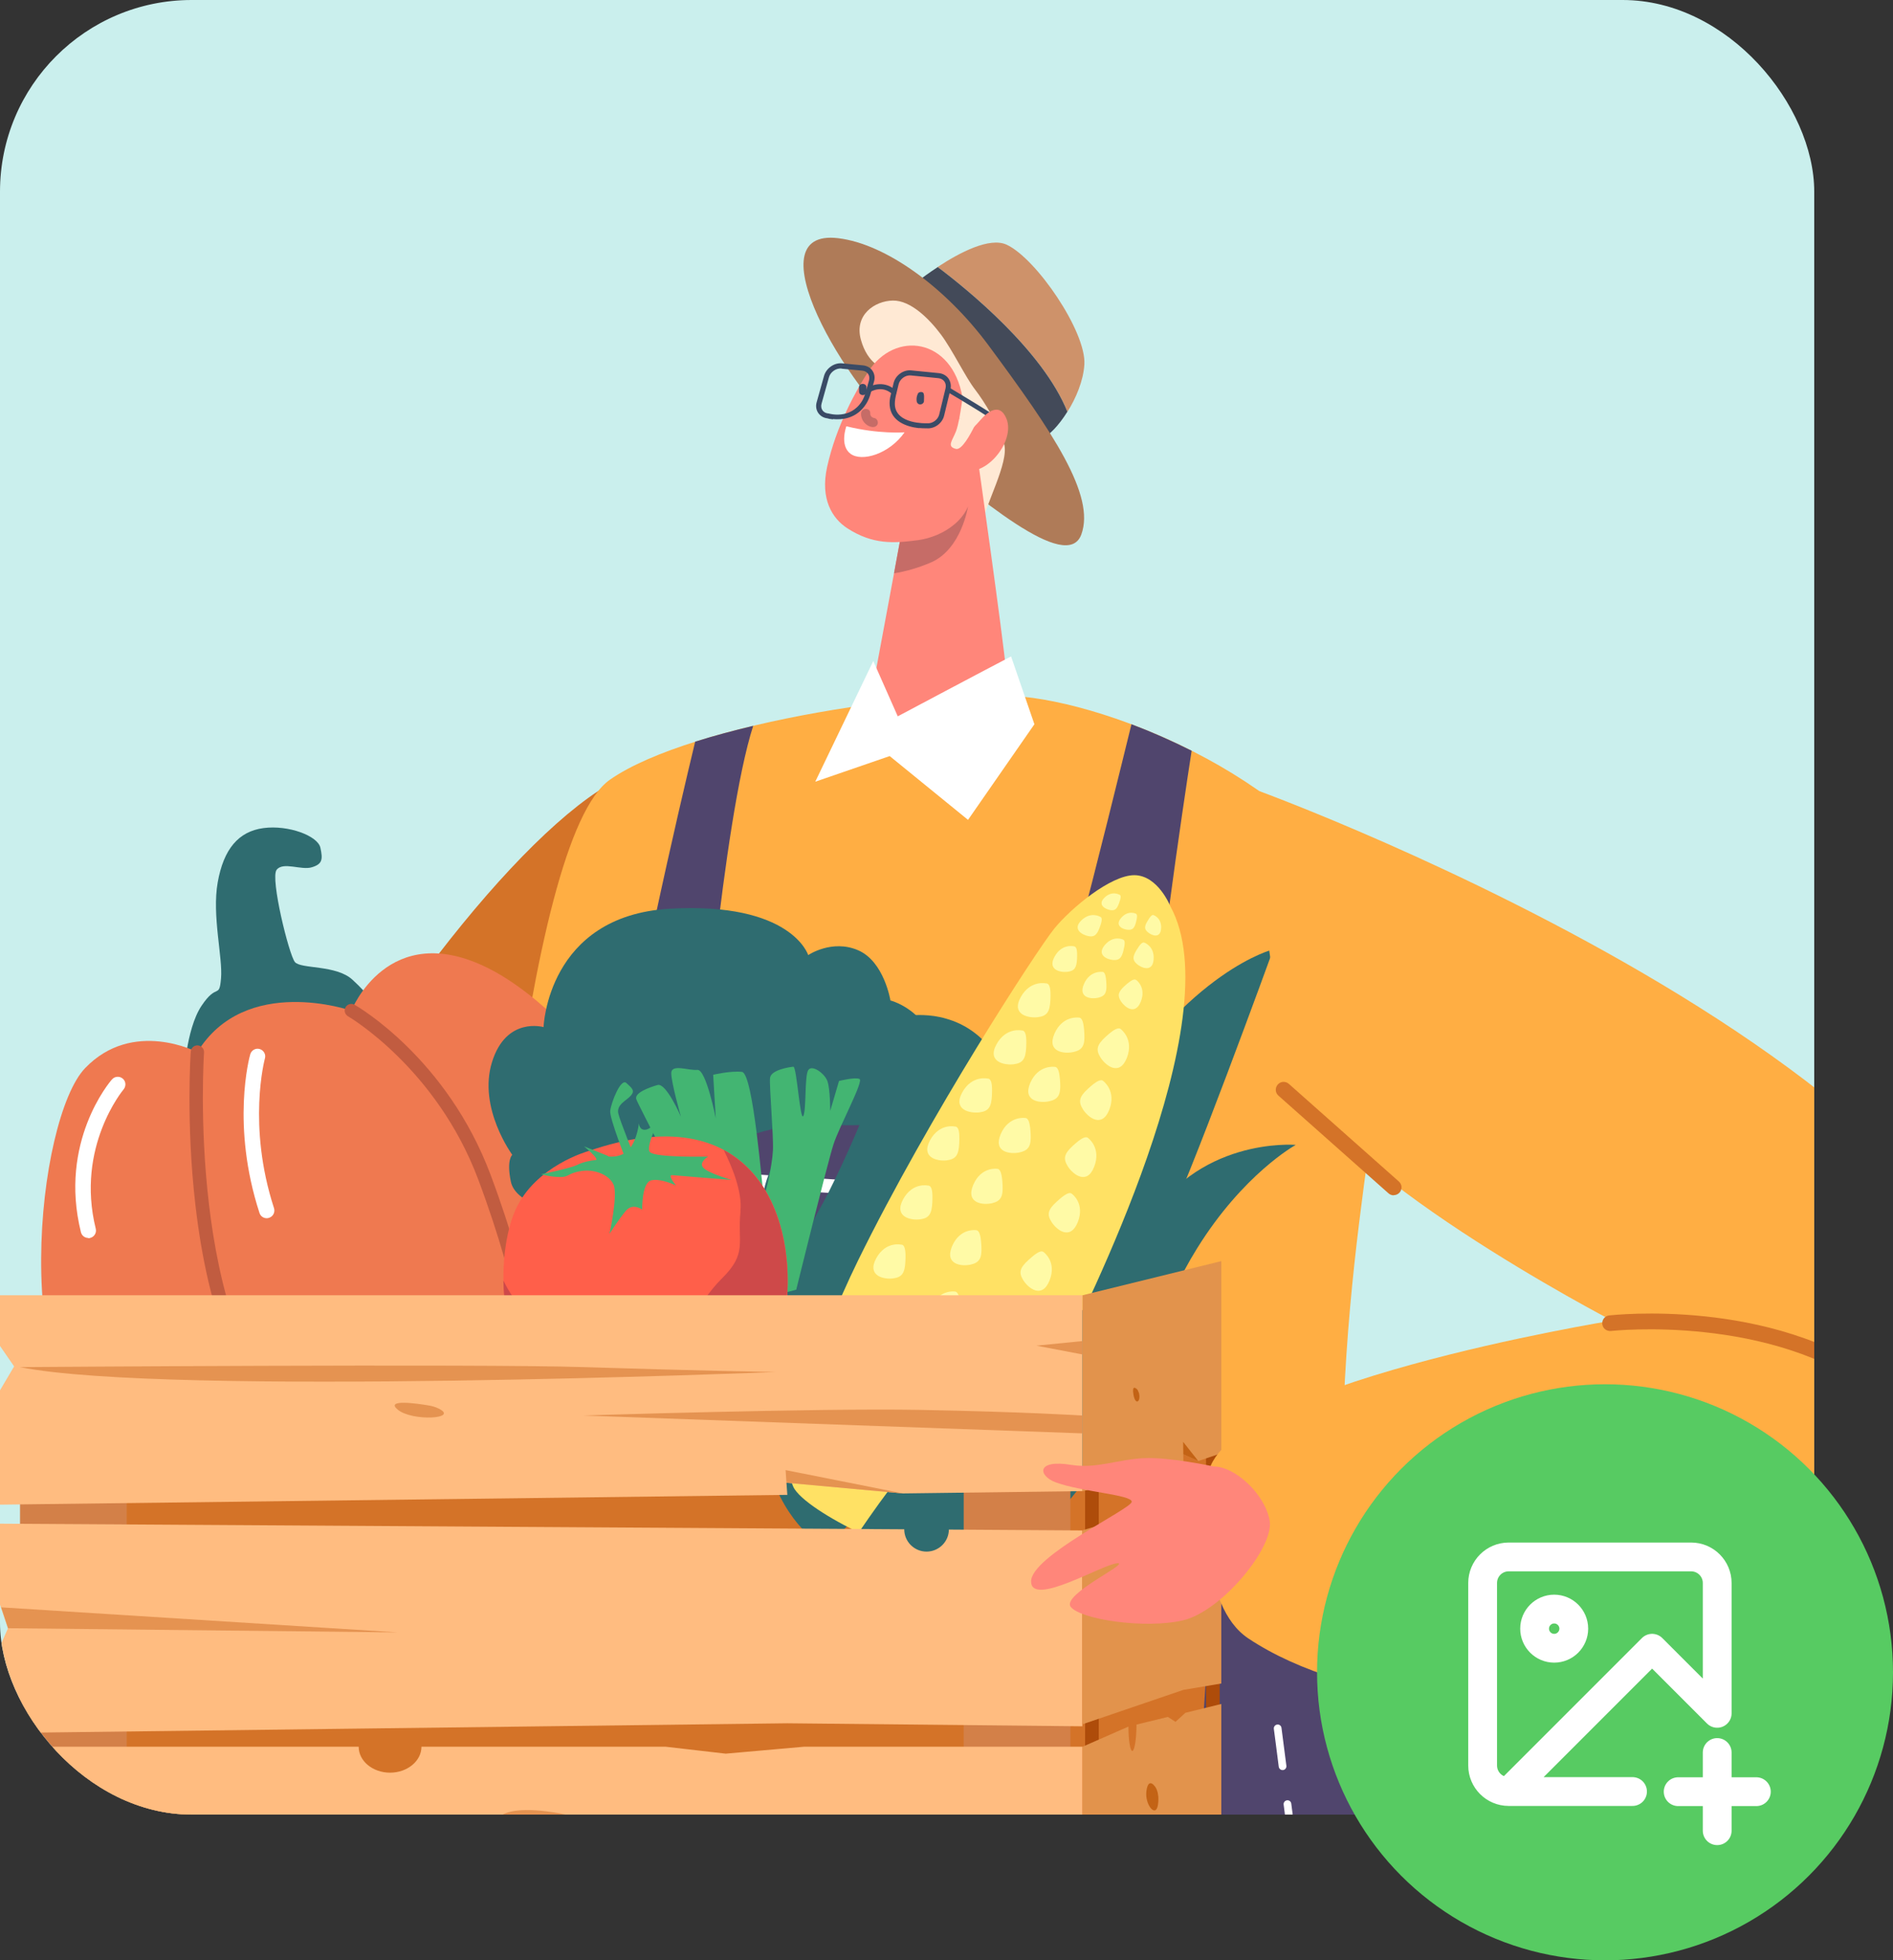 <?xml version="1.0" encoding="UTF-8"?>
<svg id="Layer_2" data-name="Layer 2" xmlns="http://www.w3.org/2000/svg" xmlns:xlink="http://www.w3.org/1999/xlink" viewBox="0 0 131.47 136.12">
  <rect x="0" y="0" width="131.47" height="136.12" fill="#333333" stroke="none"/>
  <defs>
    <style>
      .cls-1 {
        clip-path: url(#clippath);
      }

      .cls-2, .cls-3 {
        fill: none;
      }

      .cls-2, .cls-4, .cls-5, .cls-6, .cls-7, .cls-8, .cls-9, .cls-10, .cls-11, .cls-12, .cls-13, .cls-14, .cls-15, .cls-16, .cls-17, .cls-18, .cls-19, .cls-20, .cls-21, .cls-22, .cls-23, .cls-24, .cls-25, .cls-26, .cls-27, .cls-28, .cls-29, .cls-30, .cls-31, .cls-32 {
        stroke-width: 0px;
      }

      .cls-3 {
        stroke: #fff;
        stroke-linecap: round;
        stroke-linejoin: round;
        stroke-width: 2px;
      }

      .cls-4 {
        fill: #50456d;
      }

      .cls-5 {
        fill: #3a4b66;
      }

      .cls-6 {
        fill: #57cb62;
      }

      .cls-7 {
        fill: #2f6c70;
      }

      .cls-8 {
        fill: #3761a5;
      }

      .cls-9 {
        fill: #43b572;
      }

      .cls-10 {
        fill: #434a59;
      }

      .cls-11 {
        fill: #d38048;
      }

      .cls-12 {
        fill: #caefed;
      }

      .cls-13 {
        fill: #c66c67;
      }

      .cls-14 {
        fill: #ce4949;
      }

      .cls-15 {
        fill: #e2934c;
      }

      .cls-16 {
        fill: #ae4c0a;
      }

      .cls-17 {
        fill: #d47328;
      }

      .cls-18 {
        fill: #c15c40;
      }

      .cls-19 {
        fill: #af7b58;
      }

      .cls-20 {
        fill: #ce926a;
      }

      .cls-21 {
        fill: #c36315;
      }

      .cls-22 {
        fill: #ff5f4a;
      }

      .cls-23 {
        fill: #ff867a;
      }

      .cls-24 {
        fill: #ffae43;
      }

      .cls-25 {
        fill: #fff;
      }

      .cls-26 {
        fill: #ffe164;
      }

      .cls-27 {
        fill: #fffaa6;
      }

      .cls-28 {
        fill: #ffe9d4;
      }

      .cls-29 {
        fill: #ef7950;
      }

      .cls-30 {
        fill: #e59351;
      }

      .cls-31 {
        fill: #ffbc80;
      }

      .cls-32 {
        fill: #f27872;
      }
    </style>
    <clipPath id="clippath">
      <rect class="cls-2" width="126" height="126" rx="13.31" ry="13.31"/>
    </clipPath>
  </defs>
  <g id="Layer_1-2" data-name="Layer 1">
    <rect class="cls-12" width="126" height="126" rx="13.31" ry="13.31"/>
    <g class="cls-1">
      <g>
        <path class="cls-17" d="m47.76,62.84c-.97-10.75-3.85-9.48-6.22-7.91-14.64,9.69-44.58,60.44-24.37,67.68,15.14,5.43,18.42-17.82,18.42-17.82,0,0,12.8-34.89,12.17-41.95Z"/>
        <path class="cls-24" d="m32.01,118.5c1.4-24.52,4.44-60.22,10.35-64.36,5.67-3.97,23-6.57,29.37-5.68,7.74,1.07,21.28,7.38,23.86,16.63,2.02,7.22-2.63,18.72-2.38,39.91.06,4.99.14,10.62.21,16.2.12,8.97-62.17,10.53-61.41-2.69Z"/>
        <g>
          <path class="cls-7" d="m12.76,74.85s.14-3.36,1.23-5,1.23-.45,1.36-1.91-.64-4.36-.23-6.67c.41-2.32,1.45-3.54,3.18-3.77,1.73-.23,3.77.54,3.95,1.36.18.82.14,1.14-.59,1.36-.73.23-2-.41-2.45.18s.86,5.9,1.27,6.4c.41.5,2.86.18,4,1.23,1.14,1.04,2,2.21,2,2.45s-7.35,4.05-9.31,4.32-4.4.05-4.4.05Z"/>
          <path class="cls-29" d="m13.71,73.06s-4.48-2.35-7.8,1.11c-3.33,3.46-5.45,22.6,1.93,27.62,9.89,6.72,14.68-.33,14.68-.33,0,0,6.72,1.56,10.66-.21,4.87-2.18,4.33-3.87,4.33-3.87,0,0,8.41-.39,10.57-6.88,2.15-6.5-7.17-19.75-14.15-23.26-6.98-3.51-9.53,2.94-9.53,2.94,0,0-7.37-2.57-10.7,2.89Z"/>
          <path class="cls-18" d="m20.43,99.99c-.11,0-.22-.04-.31-.12-3.45-3.04-5.66-8.49-6.55-16.21-.66-5.7-.33-10.59-.32-10.64.02-.26.24-.45.49-.43.25.02.45.24.43.49-.01.19-1.27,19.18,6.57,26.09.19.17.21.46.04.65-.09.1-.22.16-.35.16Z"/>
          <path class="cls-18" d="m37.18,95.63c-.23,0-.44-.18-.46-.42,0-.05-.57-5.49-3.51-13.32-2.9-7.72-8.98-11.29-9.04-11.32-.22-.13-.3-.41-.17-.63.13-.22.41-.3.63-.17.26.15,6.42,3.75,9.44,11.8,2.98,7.95,3.56,13.5,3.57,13.55.03.25-.16.48-.41.51-.02,0-.03,0-.05,0Z"/>
          <path class="cls-25" d="m6.13,85.96c-.24,0-.45-.16-.51-.4-1.55-6.25,2-10.44,2.16-10.61.19-.22.53-.24.75-.05.22.19.24.52.05.75h0s-3.34,3.97-1.93,9.67c.07.28-.1.57-.39.64-.04.01-.09.02-.13.02Z"/>
          <path class="cls-25" d="m18.52,84.59c-.22,0-.43-.14-.5-.37-1.98-6.08-.7-10.82-.64-11.01.08-.28.37-.45.65-.37.28.08.45.37.37.65-.02.07-1.24,4.65.63,10.4.09.28-.06.58-.34.67-.05.02-.11.03-.16.03Z"/>
        </g>
        <path class="cls-4" d="m106.06,216.75s-12.6-92.65-12.75-104.26c-2.81-.03-9-.57-13.18-4.5-5.05-4.75,1.42-48.02,2.63-55.86-1.39-.7-2.8-1.32-4.18-1.84-.66,2.69-2.58,10.51-3.58,14.19-1.21,4.49-2.51,13.92-2.51,13.92l-23.85-1.9s1.54-19.48,3.67-26.1c-1.41.34-2.77.7-4.03,1.1-1.08,4.48-4.37,18.49-6.13,29.92-1.47,9.57-2.69,22.73-6.4,24.81-1.19.67-2.22,1.2-3.07,1.61-1.27,18.14-1.72,33.85-1.72,33.85,0,0,.02.01.07.03-.19,17.84-.81,51.31,2.21,82.57,10.68.84,42.83,4.88,73.06-5.83l-.25-1.71Z"/>
        <path class="cls-25" d="m57.53,95.07c-9.62-1.11-9.44-13.19-9.43-13.31,0-.13.06-.25.15-.34.1-.09.22-.13.35-.12l21.65,1.38c.13,0,.25.07.33.17.08.1.12.23.11.36-.03.26-.75,6.37-5.02,9.78-1.82,1.45-4.01,2.18-6.53,2.18-.52,0-1.06-.03-1.62-.1Zm-8.48-12.79c.06,2.22.79,10.95,8.59,11.85,2.94.34,5.44-.29,7.44-1.88,3.29-2.62,4.33-7.16,4.6-8.65l-20.63-1.31Z"/>
        <g>
          <g>
            <path class="cls-20" d="m74.13,28.6c.6-.95,1.11-2.16,1.18-3.29.14-2.27-3.34-7.37-5.4-8.32-1.18-.54-3.24.53-4.79,1.55,2.05,1.54,7.3,5.8,9.01,10.05Z"/>
            <path class="cls-10" d="m65.12,18.55c-1.16.76-2.03,1.49-2.03,1.49,1.24,3.21,8.58,10.56,9.36,10.33.39-.11,1.08-.82,1.68-1.78-1.71-4.25-6.96-8.51-9.01-10.05Z"/>
          </g>
          <path class="cls-19" d="m58.21,16.54c3.34.4,7.48,3.45,10.42,7.41,4.49,6.06,7.46,10.44,6.47,13.16-.99,2.72-7.14-2.51-11.93-6.5-4.43-3.69-10.94-14.79-4.96-14.07Z"/>
        </g>
        <path class="cls-28" d="m61.38,25.59s-1.11-.27-1.59-2c-.48-1.73.97-2.7,2.22-2.72,1.25-.02,2.54,1.29,3.34,2.36s1.72,2.99,2.37,3.82c.64.83,1.67,2.5,2.02,3.78.35,1.28-1.32,4.21-1.55,5.64s-7.61-7.24-6.81-10.87Z"/>
        <g>
          <path class="cls-23" d="m69.9,46.78c.14,1.52-6.86,6.42-8.68,3.93-.54-.73-1.24-1.56-.51-3.48l1.38-7.42.63-3.41.58-3.11,4.59-1.54s1.76,12.38,2.01,15.05Z"/>
          <path class="cls-13" d="m67.23,35.17s-.45,2.94-2.54,3.87c-.94.41-1.84.65-2.6.77l.63-3.41c1.75-.32,4.07-.81,4.5-1.22Z"/>
          <path class="cls-23" d="m66.84,27.57l.64,6.33c.05,2.1-1.98,3.38-3.75,3.61-1.67.22-3.11.31-4.87-.82-1.07-.69-1.9-2.04-1.42-4.25.63-2.87,2.02-5.34,2.85-6.62,1.87-2.91,5.83-2.35,6.55,1.75Z"/>
          <path class="cls-25" d="m62.82,30.02s-1.78.14-4.04-.42c0,0-.49,1.33.29,1.91.78.58,2.69.03,3.76-1.5Z"/>
          <g>
            <path class="cls-5" d="m57.85,29.12c-.2-.02-.34-.05-.38-.07-.27-.03-.49-.16-.64-.37-.15-.22-.19-.49-.11-.76l.51-1.82c.15-.53.71-.93,1.26-.87l1.45.14c.27.03.51.16.65.37.15.22.19.49.11.76l-.22.78c-.08.29-.18.53-.31.74-.67,1.08-1.74,1.14-2.32,1.08Zm.6-3.53c-.38-.04-.78.24-.88.61l-.51,1.82c-.05.17-.03.34.06.47.09.13.23.2.39.22h.03c.06.02,1.51.44,2.32-.85.11-.18.2-.39.27-.65l.22-.78c.05-.17.03-.34-.06-.47-.09-.13-.23-.2-.39-.22l-1.45-.14Z"/>
            <path class="cls-5" d="m63.83,29.73c-.86-.09-1.95-.47-2.04-1.57-.02-.23,0-.48.08-.77l.19-.79c.13-.54.68-.94,1.23-.88l1.92.19c.27.03.51.16.66.37.15.22.2.49.14.76l-.44,1.82c-.13.54-.67.93-1.22.88-.15,0-.33,0-.52-.02Zm-.57-3.66c-.37-.04-.76.24-.85.61l-.19.79c-.06.26-.08.47-.07.66.1,1.34,2.18,1.26,2.2,1.26h.03c.37.04.76-.24.85-.61l.44-1.82c.04-.17.01-.34-.08-.47-.09-.13-.24-.21-.41-.23l-1.92-.19Z"/>
            <path class="cls-5" d="m62.06,27.41s-.07-.02-.1-.05c-.7-.64-1.47-.17-1.51-.15-.08.05-.19.03-.24-.06-.05-.08-.03-.19.06-.24.35-.22,1.21-.47,1.93.19.07.07.08.18.01.25-.04.04-.1.06-.15.06Z"/>
          </g>
          <g>
            <path class="cls-13" d="m60.73,29.03c-.18-.03-.3-.15-.29-.33.02-.41-.62-.4-.64.01-.02.45.33.88.77.94.17.02.34-.05.39-.23.04-.15-.06-.36-.23-.39Z"/>
            <path class="cls-5" d="m64.09,27.25c-.11-.06-.3-.03-.35.1-.07.16-.1.31-.08.48.01.14.11.26.26.25.13,0,.27-.12.25-.26,0-.08.05-.5-.08-.57Z"/>
            <path class="cls-5" d="m59.66,26.9v.29c.01.33.53.32.52,0v-.29c-.01-.33-.53-.32-.52,0Z"/>
          </g>
          <path class="cls-28" d="m68.05,28.79c.09-.3-.55-1.35-1.21-1.1,0,0-.09.68-.21,1.33l1.01.73c.22-.44.37-.85.41-.96Z"/>
          <path class="cls-5" d="m69.26,29.38c-.2-.2-2.2-1.42-3.5-2.19l.16-.28c.34.2,3.28,1.95,3.57,2.25l-.23.23Z"/>
          <path class="cls-23" d="m67.21,30.02c.32-.24.59-.52.85-.82.49-.57,1.35-1.29,1.83-.15.7,1.66-1.68,4.43-3.27,3.44-1.19-.73-.21-1.88.59-2.48Z"/>
          <path class="cls-28" d="m66.63,29.03c-.07.35-.15.7-.24.93-.25.64-.66,1.05,0,1.21.4.1.98-.95,1.33-1.66l-1.09-.48Z"/>
        </g>
        <path class="cls-10" d="m51.79,131.22c-.14,0-.26-.11-.26-.26,0-.1-.32-9.77,0-13.34.32-3.55.83-11.11.84-11.18,0-.15.14-.26.28-.25.15,0,.26.14.25.28,0,.08-.52,7.64-.84,11.19-.32,3.54,0,13.18,0,13.27,0,.15-.11.27-.26.27,0,0,0,0,0,0Z"/>
        <path class="cls-25" d="m62.35,49.74s6.21-3.3,7.87-4.16l1.62,4.71-4.61,6.64-5.44-4.43-5.17,1.78,4.03-8.38,1.7,3.84Z"/>
        <path class="cls-8" d="m18.72,100.69s12.04-8.67,14.5-5.14c2.47,3.53,2.74,14.55-.54,19.7-4.7,7.41-11.78,11.36-17.6,5.06-5.82-6.3,3.63-19.62,3.63-19.62Z"/>
        <path class="cls-32" d="m29.28,92.44c-1.16,1.86.73,11.94.73,11.94,0,0,4.88.68,6.69-2.01.9-1.33.43-4.05.43-4.05,0,0,.56-.1.37-2.32-.14-1.55-2.03-1.84-3.16-1.87.86-.09,2.17-.42,2.85-1.61,1.07-1.86-6.75-1.94-7.91-.09Z"/>
        <path class="cls-10" d="m12.58,104.8s-.1-.01-.14-.03c-.17-.08-.24-.28-.16-.45,5.16-10.78,17.29-13.53,17.41-13.55.18-.04.36.08.4.26.04.18-.08.36-.26.4-.12.03-11.93,2.7-16.95,13.18-.06.12-.18.19-.3.19Z"/>
        <g>
          <path class="cls-17" d="m16.96,94.23s-9.89,5.16-10.07,8.84c-.18,3.68.66,21.18,1.92,22.87,1.26,1.68,63.08,1.95,67.07.75,3.99-1.21,6.86-3.86,7.34-4.82.48-.96.84-12.89.84-12.89,0,0,.47-10.5-.3-11.58-.78-1.08-17.1-3.37-26.19-2.64s-40.61-.53-40.61-.53Z"/>
          <g>
            <path class="cls-7" d="m76.7,76.9c5.9-9.57,11.73-10.98,11.73-10.98,0,0-6.05,16.67-7.65,19.58-1.6,2.91-8.32,9.11-8.32,9.11,0,0,.51-11.67,4.24-17.72Z"/>
            <path class="cls-7" d="m62.89,70.89l-.94-.15s-1.47.2-5.3,5.3c-3.83,5.1-3.65,7.15-3.65,7.15,0,0,8.68-8.51,10.29-8.63,1.61-.12.54-3.52-.4-3.67Z"/>
            <path class="cls-7" d="m69.22,73.38s-6.23,32.02-12.11,33.94c0,0-2.49-1.31-3.72-5.39-1.23-4.08,1.53-14.48,3.42-17.77,1.89-3.28,5.72-12.34,5.14-13.42,0,0,.56-.18,1.42-.24.13,0,.28-.02.42-.02.45,0,.95.03,1.47.14.16.03.31.07.47.12,1.2.34,2.47,1.1,3.49,2.64Z"/>
            <g>
              <path class="cls-26" d="m81.28,62.93s-.85-2.15-2.5-2.16c-1.65,0-4.41,2.3-5.56,3.71-1.15,1.41-8.69,12.98-13.64,23.07-2.79,5.7-5.65,13.98-4.39,15.86,1.26,1.88,8.81,5.35,10.6,4.8,1.79-.54,6.79-11.57,7.82-13.74,1.61-3.41,11.99-23.71,7.67-31.54Z"/>
              <path class="cls-27" d="m74.58,65.71s-.84-.21-1.34.72c-.51.93.42,1.11.9,1.05.48-.06.63-.28.66-.89s-.03-.86-.21-.88Z"/>
              <path class="cls-27" d="m76.41,63.66s-.64-.39-1.3.24.06,1.02.47,1.1c.41.08.59-.07.78-.56s.2-.72.06-.78Z"/>
              <path class="cls-27" d="m77.75,62.13s-.51-.31-1.03.19c-.53.5.04.81.37.87s.47-.05.62-.45c.15-.39.16-.57.04-.62Z"/>
              <path class="cls-27" d="m72.68,68.29s-1.11-.28-1.79.95c-.68,1.23.56,1.47,1.19,1.39.64-.08.83-.37.87-1.18.04-.81-.04-1.14-.28-1.17Z"/>
              <path class="cls-27" d="m71,71.56s-1.11-.28-1.79.95c-.68,1.23.56,1.47,1.19,1.39.64-.08.83-.37.87-1.18.04-.81-.04-1.14-.28-1.17Z"/>
              <path class="cls-27" d="m68.62,74.9s-1.11-.28-1.79.95c-.68,1.23.56,1.47,1.19,1.39.64-.08.83-.37.87-1.18.04-.81-.04-1.14-.28-1.17Z"/>
              <path class="cls-27" d="m66.35,78.23s-1.09-.28-1.76.95c-.66,1.23.55,1.47,1.17,1.39.63-.08.82-.37.86-1.18.04-.81-.04-1.14-.28-1.17Z"/>
              <path class="cls-27" d="m64.48,82.33s-1.09-.28-1.76.95c-.66,1.23.55,1.47,1.17,1.39.63-.08.82-.37.86-1.18.04-.81-.04-1.14-.28-1.17Z"/>
              <path class="cls-27" d="m62.61,86.43s-1.09-.28-1.76.95c-.66,1.23.55,1.47,1.17,1.39.63-.08.82-.37.86-1.18s-.04-1.14-.28-1.17Z"/>
              <path class="cls-27" d="m60.73,90.52s-1.09-.28-1.76.95.55,1.47,1.17,1.39c.63-.08.82-.37.86-1.18.04-.81-.04-1.14-.28-1.17Z"/>
              <path class="cls-27" d="m58.86,94.62s-1.09-.28-1.76.95c-.66,1.23.55,1.47,1.17,1.39.63-.08.82-.37.86-1.18.04-.81-.04-1.14-.28-1.17Z"/>
              <g>
                <path class="cls-27" d="m76.55,67.49s-.85-.13-1.27.84c-.42.97.52,1.06.99.95.47-.11.6-.34.57-.95-.03-.61-.11-.85-.29-.85Z"/>
                <path class="cls-27" d="m77.99,65.24s-.67-.32-1.26.38c-.59.7.17,1.01.58,1.04.42.03.58-.13.71-.64.13-.51.12-.73-.03-.78Z"/>
                <path class="cls-27" d="m78.88,63.44s-.53-.26-1.01.29c-.48.55.12.81.45.83.33.03.46-.1.57-.5.11-.41.1-.58-.01-.62Z"/>
                <path class="cls-27" d="m74.92,70.66s-1.13-.17-1.69,1.12c-.55,1.29.7,1.41,1.32,1.27.63-.14.8-.45.76-1.26-.04-.81-.15-1.13-.39-1.13Z"/>
                <path class="cls-27" d="m73.24,74.08s-1.13-.17-1.69,1.12c-.55,1.29.7,1.41,1.32,1.27.63-.14.8-.45.76-1.26-.04-.81-.15-1.13-.39-1.13Z"/>
                <path class="cls-27" d="m71.19,77.63s-1.13-.17-1.69,1.12c-.55,1.29.7,1.41,1.32,1.27s.8-.45.76-1.26c-.04-.81-.15-1.13-.39-1.13Z"/>
                <path class="cls-27" d="m69.25,81.16s-1.11-.17-1.66,1.12c-.54,1.29.69,1.41,1.3,1.27s.78-.45.74-1.26c-.04-.81-.15-1.13-.39-1.13Z"/>
                <path class="cls-27" d="m67.78,85.42s-1.11-.17-1.66,1.12c-.54,1.29.69,1.41,1.3,1.27s.78-.45.74-1.26c-.04-.81-.15-1.13-.39-1.13Z"/>
                <path class="cls-27" d="m66.31,89.68s-1.11-.17-1.66,1.12c-.54,1.29.69,1.41,1.3,1.27.61-.14.78-.45.74-1.26-.04-.81-.15-1.13-.39-1.13Z"/>
                <path class="cls-27" d="m64.84,93.94s-1.11-.17-1.66,1.12c-.54,1.29.69,1.41,1.3,1.27.61-.14.78-.45.74-1.26-.04-.81-.15-1.13-.39-1.13Z"/>
                <path class="cls-27" d="m63.37,98.19s-1.11-.17-1.66,1.12c-.54,1.29.69,1.41,1.3,1.27.61-.14.78-.45.74-1.26-.04-.81-.15-1.13-.39-1.13Z"/>
              </g>
              <g>
                <path class="cls-27" d="m78.93,68.06s.69.51.3,1.49c-.39.98-1.12.38-1.38-.02-.26-.41-.19-.66.26-1.07.45-.41.68-.52.81-.4Z"/>
                <path class="cls-27" d="m79.49,65.46s.7.25.63,1.16-.83.6-1.15.33c-.32-.27-.32-.5-.05-.96.27-.45.43-.6.57-.53Z"/>
                <path class="cls-27" d="m80.13,63.55s.56.19.51.92c-.05.73-.65.49-.91.27-.26-.21-.26-.4-.05-.76.21-.36.34-.49.45-.43Z"/>
                <path class="cls-27" d="m77.85,71.47s.92.68.41,1.99c-.52,1.31-1.49.51-1.83-.03-.34-.54-.25-.88.35-1.43s.9-.69,1.08-.53Z"/>
                <path class="cls-27" d="m76.63,75.07s.92.68.41,1.99c-.52,1.31-1.49.51-1.83-.03-.34-.54-.25-.88.35-1.43.6-.55.9-.69,1.08-.53Z"/>
                <path class="cls-27" d="m75.58,79.03s.92.68.41,1.99-1.49.51-1.83-.03c-.34-.54-.25-.88.35-1.43.6-.55.9-.69,1.08-.53Z"/>
                <path class="cls-27" d="m74.46,82.91s.91.66.39,1.96c-.53,1.3-1.48.52-1.82-.02-.34-.53-.24-.87.36-1.41.6-.55.9-.7,1.07-.53Z"/>
                <path class="cls-27" d="m72.5,86.96s.91.66.39,1.96c-.53,1.3-1.48.52-1.82-.02s-.24-.87.36-1.41c.6-.55.9-.7,1.07-.53Z"/>
                <path class="cls-27" d="m70.54,91.02s.91.66.39,1.96-1.48.52-1.82-.02c-.34-.53-.24-.87.36-1.41.6-.55.9-.7,1.07-.53Z"/>
                <path class="cls-27" d="m68.58,95.07s.91.66.39,1.96c-.53,1.3-1.48.52-1.82-.02s-.24-.87.36-1.41c.6-.55.9-.7,1.07-.53Z"/>
                <path class="cls-27" d="m66.62,99.13s.91.66.39,1.96c-.53,1.3-1.48.52-1.82-.02-.34-.53-.24-.87.36-1.41s.9-.7,1.07-.53Z"/>
              </g>
            </g>
            <path class="cls-7" d="m89.99,79.5c-.06.03-3.65,2.03-6.85,7.18-.3.48-.6,1-.89,1.54-.87,1.62-1.69,3.5-2.35,5.66-.69,2.26-1.81,4.62-3.12,6.76-1.45,2.37-3.14,4.47-4.74,5.84-.8.68-1.57,1.19-2.29,1.45-.43.16-.87.31-1.33.44-3.22.93-7.01,1.04-9.06-1.53,0,0,2.58-3.98,5.63-7.39,1.19-1.32,2.45-2.56,3.66-3.44.44-.32.86-.59,1.28-.8,1.36-.69,2.68-1.71,3.88-2.85.3-.29.6-.58.88-.87,2.39-2.47,4.2-5.21,4.78-6.25,3.56-6.29,10.41-5.75,10.51-5.74Z"/>
          </g>
          <g>
            <path class="cls-7" d="m41.45,83.32s-1.51.6-2.18.72c-.66.12-3.47-.45-3.79-1.99-.32-1.54.1-1.86.1-1.86,0,0-2.4-3.25-1.41-6.44s3.58-2.43,3.58-2.43c0,0,.26-7.72,8.75-8.22,8.49-.49,9.63,3.22,9.63,3.22,0,0,1.64-1.12,3.46-.34,1.82.78,2.25,3.49,2.25,3.49,0,0,3.53.89,3.12,5.09-.41,4.2-4.74,3.55-8.99,3.52-4.25-.03-14.52,5.24-14.52,5.24Z"/>
            <path class="cls-9" d="m46.64,90.07s.53.79,2.23.4c1.7-.39,1.51-.18,2.96-.25,1.45-.07,3.47-.67,3.47-.67,0,0,2.17-8.8,2.58-10.07.41-1.28,2.13-4.42,1.81-4.56-.32-.14-1.42.14-1.42.14l-.61,2.08s0-1.55-.2-2.08c-.19-.52-1.07-1.17-1.33-.75-.26.42-.12,2.77-.34,3.18-.22.41-.46-3.44-.69-3.42s-1.56.21-1.62.78c-.06.57.25,3.96.2,5.04-.05,1.07-.57,3.37-.65,3.1-.08-.27-.71-8.47-1.5-8.56-.8-.09-2,.2-2,.2l.18,3.02s-.67-3.42-1.28-3.36c-.61.06-1.81-.44-1.81.23,0,.67.67,3.02.67,3.02,0,0-1.02-2.37-1.62-2.2s-1.63.55-1.48.99c.15.43,3.6,6.95,3.79,7.78.19.82-4.78-2.4-5.05-4,0,0-1.15.28-1.14.95,0,.67,1.74,1.68,1.88,1.95s3.02,2.18,3.02,2.18c0,0-4.86-2.62-5.38-3.3-.52-.68-.9-.02-.87.25s.13,1.28.13,1.28c0,0,2.01,1.04,2.8,1.64.79.6,3.39,3.1,3.3,5.02Z"/>
            <path class="cls-9" d="m48.37,81.48s-.02-.08-.04-.13c.05.18.07.25.04.13Z"/>
            <path class="cls-9" d="m47.93,84.21h0c-.48.24-4.77-2.63-5.02-4.12,0,0-.35.09-.67.28.09.13.27.35.63.73.89.92,3.45,2.99,4.15,3.28s1.1,0,.9-.17Z"/>
          </g>
          <g>
            <path class="cls-22" d="m40.86,79.93s-3.68,1.01-5.06,4.08-1.55,10.77,3.43,13.33,14.86-.78,15.42-7.01c.56-6.24-2.55-14.28-13.79-10.4Z"/>
            <path class="cls-14" d="m51.43,84.11c-.23,2.18.5,2.9-1.3,4.67-1.8,1.77-2.42,4.3-5.32,3.73-2.9-.57-3.81.83-6.48-.17-1.76-.66-2.84-2.35-3.37-3.42.05,3.23,1.16,6.82,4.26,8.42,4.97,2.56,14.86-.78,15.42-7.01.35-3.91-.74-8.53-4.38-10.48.57,1.14,1.31,2.91,1.16,4.27Z"/>
            <path class="cls-9" d="m42.23,80.3s.97.15,1.51-.55c.54-.7.63-1.75.63-1.75,0,0,.03.56.54.43s1.11-1.18,1.11-1.18c0,0-1.23,2.33-.89,2.74.34.41,4.05.32,4.05.32,0,0-.67.39-.34.77s1.96.85,1.96.85c0,0-3.74-.29-4.11-.33-.37-.04.26.72.26.72,0,0-1.05-.52-1.72-.36-.67.16-.63,2.03-.63,2.03,0,0-.65-.49-1.14.09-.49.59-1.13,1.59-1.13,1.59,0,0,.61-2.75.27-3.44-.34-.69-1.35-1.07-2.28-.91-.92.16-.79.42-1.43.41-.64,0-1.31-.19-1.31-.19,0,0,2.03-.42,2.48-.64.45-.23,1-.32,1.31-.35.31-.03-.81-.95-.81-.95l1.68.67Z"/>
            <path class="cls-9" d="m43.91,81.38c-.09-.04-.15-.12-.19-.21-.25-.62-1.4-3.52-1.34-4.04.07-.58.73-2.28,1.12-1.93.38.35.62.52.32.87s-1.01.62-.88,1.24c.12.54,1.12,3,1.37,3.62.05.13.04.29-.05.4-.07.08-.18.13-.35.05Z"/>
          </g>
          <g>
            <g>
              <rect class="cls-11" x="66.93" y="95.94" width="7.41" height="29.5"/>
              <rect class="cls-11" x="1.39" y="95.94" width="7.41" height="29.5"/>
              <path class="cls-31" d="m65.9,106.2c0,.85-.7,1.54-1.55,1.54s-1.55-.69-1.55-1.55c0,0,0,0,0,0l-62.81-.39v5.6l.56,1.67-.56,1.27v6l54.68-.68,20.5.21v-13.6l-9.28-.06Z"/>
              <polygon class="cls-31" points="0 89.94 0 93.46 .98 94.88 0 96.54 0 104.48 54.68 103.8 54.62 102.96 62.71 103.7 75.18 103.54 75.18 89.94 0 89.94"/>
              <path class="cls-31" d="m55.83,121.29l-5.43.48-4.16-.48h-16.97c0,.99-.98,1.8-2.18,1.8s-2.18-.8-2.18-1.8H0v13.15l54.68-.62,8.03-.09,12.47-.14v-12.3h-19.35Z"/>
              <path class="cls-30" d="m1.39,94.93s31.82-.24,39.19,0c7.37.24,13.26.34,13.26.34,0,0-42.17,1.71-52.45-.34Z"/>
              <polygon class="cls-30" points="62.71 103.7 54.56 102.08 54.62 102.96 62.71 103.7"/>
              <polygon class="cls-30" points="75.18 93.12 71.98 93.44 75.18 94.05 75.18 93.12"/>
              <path class="cls-30" d="m40.52,98.29s16.18-.52,23.35-.39c7.18.13,11.3.39,11.3.39v1.24l-34.65-1.24Z"/>
              <polygon class="cls-30" points=".56 113.06 27.62 113.35 .08 111.61 .56 113.06"/>
              <path class="cls-30" d="m39.04,125.95s-3.36-.72-4.36.22,5.12,2.11,6.23,1.18c1.12-.94-1.87-1.39-1.87-1.39Z"/>
              <path class="cls-30" d="m30.47,97.81c-.22-.11-.46-.18-.71-.22-.82-.14-3.03-.45-2.14.29,1.01.84,4.29.64,2.85-.07Z"/>
            </g>
            <g>
              <polygon class="cls-16" points="84.71 122.41 83.76 122.64 83.76 93.71 84.71 93.48 84.71 122.41"/>
              <polygon class="cls-16" points="76.31 124.47 75.36 124.7 75.36 95.77 76.31 95.54 76.31 124.47"/>
              <path class="cls-15" d="m83.63,103.8c0,.83-.09,1.53-.2,1.56-.11.03-.2-.63-.2-1.47,0,0,0,0,0,0l-8.05,2.37v13.47l7.01-2.39,2.63-.44v-13.34l-1.19.23Z"/>
              <polygon class="cls-15" points="75.18 89.94 75.18 93.38 75.18 96.41 75.18 103.55 82.19 101.8 82.18 100.98 83.22 101.45 84.82 100.91 84.82 87.57 75.18 89.94"/>
              <path class="cls-15" d="m82.34,118.92l-.7.64-.53-.34-2.18.53c0,.97-.13,1.79-.28,1.83-.15.04-.28-.72-.28-1.69l-3.19,1.4v12.28l7.01-2.32,1.03-.34,1.6-.53v-12.06l-2.48.61Z"/>
              <polygon class="cls-21" points="83.22 101.45 82.17 100.12 82.18 100.98 83.22 101.45"/>
              <path class="cls-21" d="m80.18,124.01s-.43-.6-.56.35c-.13.95.66,1.91.8.96s-.24-1.31-.24-1.31Z"/>
              <path class="cls-21" d="m79.08,96.69c-.03-.1-.06-.16-.09-.2-.11-.11-.39-.34-.27.35.13.79.55.5.37-.16Z"/>
            </g>
          </g>
        </g>
        <path class="cls-24" d="m87.45,54.93s56.74,20.7,53.41,45.19c-2.51,18.4-40.2,22.95-54.16,13.65-3.43-2.28-2.89-9.43-2.82-11.12.26-6.45,28.08-10.95,28.08-10.95,0,0-20.43-10.61-22.2-17.48-2.69-10.45-2.31-19.28-2.31-19.28Z"/>
        <path class="cls-23" d="m84.25,101.82s-3-.65-4.79-.57c-1.79.08-3.32.75-5.04.47-2.49-.41-2.32.76-1.1,1.21,1.77.66,5.3.86,5.28,1.35-.02.5-7.04,3.78-6.99,5.55.05,1.76,4.94-1.2,5.97-1.28,1.03-.08-3.86,2.16-3.22,3.02.64.86,5.07,1.56,7.77.95,2.7-.61,6.37-5.07,6.05-6.93-.33-1.86-2.44-3.8-3.93-3.76Z"/>
        <path class="cls-17" d="m96.79,83c-.13,0-.26-.05-.36-.14l-7.64-6.78c-.23-.2-.25-.54-.05-.77.2-.23.54-.25.77-.05l7.64,6.78c.23.2.25.54.05.77-.11.12-.26.18-.41.18Z"/>
        <path class="cls-17" d="m130.61,96.9c-.12,0-.23-.04-.33-.11-7.27-5.58-18.29-4.38-18.4-4.37-.3.03-.57-.18-.6-.48-.03-.3.18-.57.48-.6.12-.01,2.92-.33,6.69.07,3.5.37,8.51,1.45,12.5,4.52.24.18.28.53.1.76-.11.14-.27.21-.43.21Z"/>
        <path class="cls-25" d="m58.32,221.93c-.29,0-.57,0-.86,0-.15,0-.26-.12-.26-.27,0-.15.12-.26.26-.26h0c.88,0,1.78,0,2.64-.01.15,0,.27.11.27.26,0,.15-.11.27-.26.27-.59,0-1.19.01-1.79.01Zm-3.5-.05s0,0,0,0c-.86-.02-1.76-.05-2.65-.09-.15,0-.26-.13-.25-.28,0-.15.13-.26.28-.25.89.04,1.78.07,2.64.09.15,0,.26.13.26.27,0,.14-.12.26-.26.26Zm7.93-.04c-.14,0-.26-.11-.26-.25,0-.15.11-.27.25-.27.9-.04,1.79-.08,2.63-.14.14-.01.27.1.28.25s-.1.27-.25.28c-.85.06-1.74.11-2.65.14,0,0,0,0-.01,0Zm-13.22-.19s-.01,0-.02,0c-.87-.05-1.76-.11-2.64-.18-.15-.01-.26-.14-.24-.28.01-.15.14-.26.28-.24.88.06,1.77.12,2.64.17.15,0,.26.13.25.28,0,.14-.12.25-.26.25Zm18.5-.19c-.13,0-.25-.1-.26-.24-.01-.15.09-.28.24-.29h0c.83-.09,1.71-.19,2.62-.31.14-.02.28.08.3.23.02.14-.08.28-.23.3-.91.11-1.79.22-2.62.3h-.01s-.02,0-.03,0Zm-23.78-.2s-.02,0-.02,0c-.88-.08-1.77-.16-2.64-.25-.15-.01-.25-.14-.24-.29.01-.15.14-.25.29-.24.87.09,1.75.17,2.63.25.15.01.25.14.24.29-.01.14-.13.24-.26.24Zm29.03-.45c-.13,0-.24-.1-.26-.23-.02-.14.08-.28.22-.3.84-.12,1.72-.25,2.62-.39.14-.02.28.08.3.22.02.14-.08.28-.22.3-.9.14-1.78.27-2.62.39-.01,0-.02,0-.04,0Zm-34.3-.08s-.02,0-.03,0c-1.65-.19-2.63-.33-2.64-.33-.14-.02-.24-.15-.22-.3.02-.14.15-.24.3-.22,0,0,.98.14,2.62.33.15.02.25.15.23.29-.02.13-.13.23-.26.23Zm39.53-.72c-.13,0-.24-.09-.26-.22-.02-.14.07-.28.22-.3.85-.14,1.73-.29,2.61-.44.14-.02.28.07.31.22.02.14-.07.28-.22.31-.88.15-1.76.3-2.61.44-.01,0-.03,0-.04,0Zm5.22-.91c-.13,0-.24-.09-.26-.22-.03-.14.07-.28.21-.31.85-.15,1.73-.32,2.6-.48.14-.03.28.07.31.21.03.14-.07.28-.21.31-.88.17-1.75.33-2.61.48-.02,0-.03,0-.05,0Zm5.2-.98c-.12,0-.23-.09-.26-.21-.03-.14.07-.28.21-.31.9-.18,1.76-.35,2.6-.52.14-.03.28.06.31.21.03.14-.06.28-.21.31-.83.17-1.7.34-2.6.52-.02,0-.03,0-.05,0Zm5.19-1.05c-.12,0-.23-.09-.26-.21-.03-.14.06-.28.2-.31.94-.2,1.8-.38,2.59-.55.14-.03.28.06.31.2.03.14-.06.28-.2.31-.79.17-1.66.35-2.59.55-.02,0-.04,0-.05,0Zm7.66-.51l-.57-1.03c-.32.07-.96.22-1.85.42-.14.03-.28-.06-.32-.2-.03-.14.06-.28.2-.32.86-.19,1.48-.33,1.81-.41l-.04-.33c-.02-.14.08-.28.23-.3.15-.02.28.08.3.23l.24,1.93Zm-.84-4.28c-.13,0-.25-.1-.26-.23l-.33-2.64c-.02-.14.08-.28.23-.3.14-.02.28.08.3.23l.33,2.64c.02.14-.08.28-.23.3-.01,0-.02,0-.03,0Zm-.67-5.27c-.13,0-.25-.1-.26-.23l-.33-2.63c-.02-.14.08-.28.23-.3.15-.02.28.08.3.23l.33,2.63c.02.14-.08.28-.23.3-.01,0-.02,0-.03,0Zm-.67-5.26c-.13,0-.25-.1-.26-.23l-.33-2.63c-.02-.14.08-.28.23-.3.15-.02.28.08.3.23l.33,2.63c.02.14-.08.28-.23.3-.01,0-.02,0-.03,0Zm-.67-5.26c-.13,0-.24-.1-.26-.23l-.34-2.63c-.02-.14.08-.28.23-.3.15-.02.28.08.3.23l.34,2.63c.02.14-.08.28-.23.3-.01,0-.02,0-.03,0Zm-.67-5.26c-.13,0-.24-.1-.26-.23l-.34-2.63c-.02-.14.08-.28.23-.3.14-.02.28.08.3.23l.34,2.63c.02.14-.08.28-.23.3-.01,0-.02,0-.03,0Zm-.68-5.26c-.13,0-.24-.1-.26-.23l-.34-2.63c-.02-.14.08-.28.23-.3.15-.02.28.08.3.23l.34,2.63c.02.14-.08.28-.23.3-.01,0-.02,0-.03,0Zm-.68-5.26c-.13,0-.24-.1-.26-.23l-.34-2.63c-.02-.14.08-.28.23-.3.14-.02.28.08.3.23l.34,2.63c.02.14-.08.28-.23.3-.01,0-.02,0-.03,0Zm-.68-5.26c-.13,0-.24-.1-.26-.23l-.34-2.63c-.02-.14.08-.28.23-.3.14-.02.28.08.3.23l.34,2.63c.02.14-.08.28-.23.3-.01,0-.02,0-.03,0Zm-.69-5.26c-.13,0-.24-.1-.26-.23-.12-.89-.23-1.77-.35-2.63-.02-.14.08-.28.23-.3.14-.02.28.08.3.23.11.86.23,1.74.35,2.63.02.14-.08.28-.23.3-.01,0-.02,0-.03,0Zm-.69-5.26c-.13,0-.24-.1-.26-.23-.12-.9-.24-1.78-.35-2.63-.02-.14.08-.28.23-.3.15-.02.28.08.3.23.11.85.23,1.73.35,2.63.02.14-.08.28-.23.3-.01,0-.02,0-.04,0Zm-.71-5.26c-.13,0-.24-.1-.26-.23-.13-.93-.25-1.8-.36-2.63-.02-.14.08-.28.23-.3.14-.02.28.08.3.23.11.82.23,1.7.36,2.63.02.14-.08.28-.23.3-.01,0-.02,0-.04,0Zm-.73-5.26c-.13,0-.24-.1-.26-.23-.15-1.04-.28-1.92-.38-2.63-.02-.14.08-.28.22-.3.14-.02.28.08.3.22.11.7.24,1.59.38,2.63.02.14-.08.28-.22.3-.01,0-.03,0-.04,0Zm-.78-5.25c-.13,0-.24-.09-.26-.23-.12-.83-.25-1.71-.38-2.62-.02-.14.08-.28.22-.3.14-.02.28.08.3.22.13.91.26,1.79.38,2.62.02.14-.08.28-.22.3-.01,0-.03,0-.04,0Zm-.76-5.24c-.13,0-.24-.1-.26-.23-.12-.86-.24-1.74-.36-2.62-.02-.14.08-.28.23-.3.14-.02.28.08.3.23.12.89.24,1.76.36,2.62.02.14-.08.28-.23.3-.01,0-.02,0-.04,0Zm-.72-5.25c-.13,0-.24-.1-.26-.23-.12-.88-.24-1.75-.35-2.63-.02-.14.08-.28.23-.3.15-.02.28.08.3.23.12.87.23,1.75.35,2.62.02.14-.08.28-.23.3-.01,0-.02,0-.04,0Zm-.7-5.25c-.13,0-.24-.1-.26-.23-.12-.89-.23-1.77-.35-2.63-.02-.14.08-.28.23-.3.15-.02.28.08.3.23.11.86.23,1.73.35,2.63.02.14-.08.28-.23.3-.01,0-.02,0-.04,0Zm-.69-5.25c-.13,0-.24-.1-.26-.23-.12-.92-.23-1.8-.34-2.63-.02-.14.08-.28.23-.3.15-.02.28.08.3.23.11.82.22,1.7.34,2.63.02.14-.08.28-.23.3-.01,0-.02,0-.03,0Zm-.68-5.26c-.13,0-.24-.1-.26-.23-.14-1.08-.25-1.98-.34-2.63-.02-.14.08-.28.23-.3.15-.02.28.08.3.23.08.65.2,1.55.34,2.63.02.14-.08.28-.23.3-.01,0-.02,0-.03,0Z"/>
      </g>
    </g>
    <g>
      <circle class="cls-6" cx="111.47" cy="116.12" r="20"/>
      <path class="cls-3" d="m113.38,124.4h-8.6m0,0c-1,0-1.81-.81-1.81-1.81v-12.67c0-1,.81-1.81,1.81-1.81h12.67c1,0,1.81.81,1.81,1.81v9.05l-4.52-4.52-9.95,9.95Zm4.52-11.31c0,.75-.61,1.36-1.36,1.36s-1.36-.61-1.36-1.36.61-1.36,1.36-1.36,1.36.61,1.36,1.36Z"/>
      <path class="cls-3" d="m119.26,121.69v5.43m-2.71-2.71h5.43"/>
    </g>
  </g>
</svg>